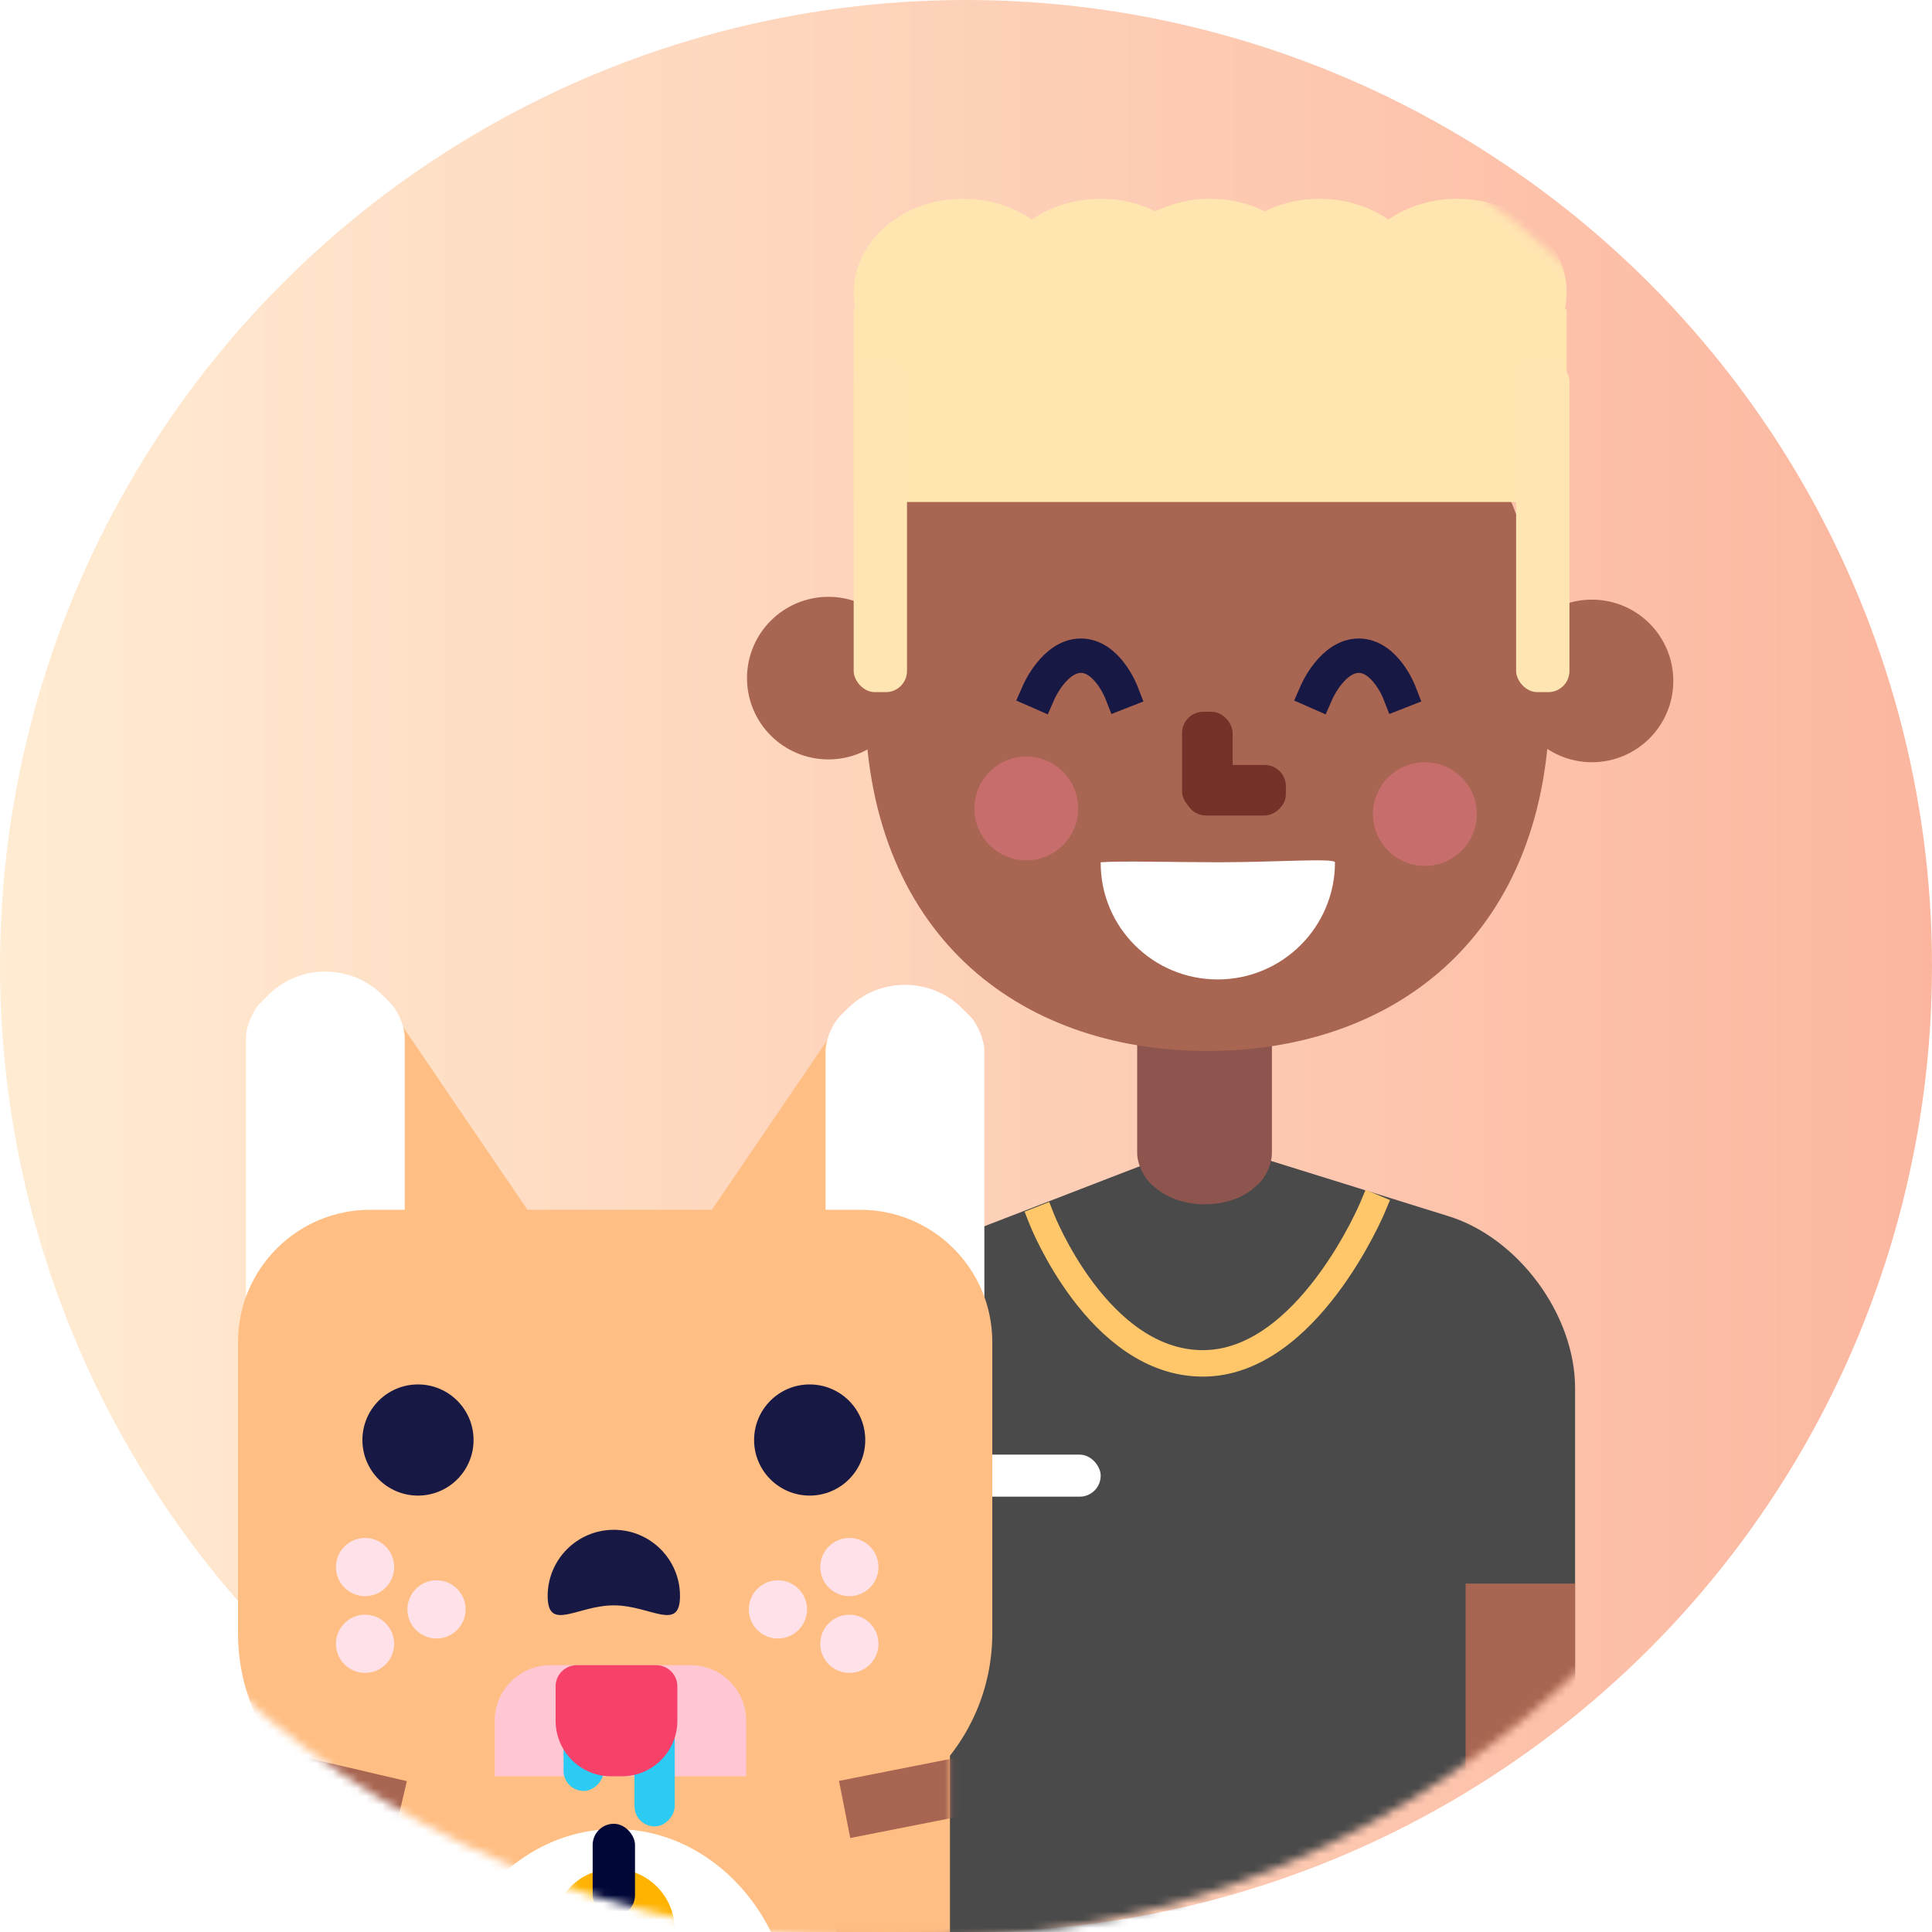 <?xml version="1.0" encoding="UTF-8"?>
<svg width="235px" height="235px" viewBox="0 0 235 235" version="1.1" xmlns="http://www.w3.org/2000/svg" xmlns:xlink="http://www.w3.org/1999/xlink">
    <!-- Generator: Sketch 42 (36781) - http://www.bohemiancoding.com/sketch -->
    <title>Kanye</title>
    <desc>Created with Sketch.</desc>
    <defs>
        <linearGradient x1="100%" y1="50%" x2="0%" y2="50%" id="linearGradient-1">
            <stop stop-color="#FCB69F" offset="0%"></stop>
            <stop stop-color="#FFECD2" offset="100%"></stop>
        </linearGradient>
        <circle id="path-2" cx="117.5" cy="117.5" r="117.5"></circle>
        <filter x="-50%" y="-50%" width="200%" height="200%" filterUnits="objectBoundingBox" id="filter-4">
            <feOffset dx="-7" dy="1" in="SourceAlpha" result="shadowOffsetOuter1"></feOffset>
            <feColorMatrix values="0 0 0 0 0   0 0 0 0 0   0 0 0 0 0  0 0 0 0.185 0" type="matrix" in="shadowOffsetOuter1" result="shadowMatrixOuter1"></feColorMatrix>
            <feMerge>
                <feMergeNode in="shadowMatrixOuter1"></feMergeNode>
                <feMergeNode in="SourceGraphic"></feMergeNode>
            </feMerge>
        </filter>
        <filter x="-50%" y="-50%" width="200%" height="200%" filterUnits="objectBoundingBox" id="filter-5">
            <feOffset dx="-10" dy="1" in="SourceAlpha" result="shadowOffsetOuter1"></feOffset>
            <feColorMatrix values="0 0 0 0 0   0 0 0 0 0   0 0 0 0 0  0 0 0 0.18 0" type="matrix" in="shadowOffsetOuter1" result="shadowMatrixOuter1"></feColorMatrix>
            <feMerge>
                <feMergeNode in="shadowMatrixOuter1"></feMergeNode>
                <feMergeNode in="SourceGraphic"></feMergeNode>
            </feMerge>
        </filter>
        <path d="M0,8.054 C0,3.606 3.607,0 8.039,0 L74.05,0 C78.49,0 82.089,3.599 82.089,8.054 L82.089,48.612 C82.089,50.033 80.929,51.185 79.52,51.185 L2.26,51.185 C1.012,51.185 0,50.185 0,48.936 L0,8.054 Z" id="path-6"></path>
    </defs>
    <g id="Page-1" stroke="none" stroke-width="1" fill="none" fill-rule="evenodd">
        <g id="Landing" transform="translate(-70, -102)">
            <g transform="translate(70, 102)" id="Kanye">
                <g>
                    <mask id="mask-3" fill="white">
                        <use xlink:href="#path-2"></use>
                    </mask>
                    <use id="Mask" fill="url(#linearGradient-1)" xlink:href="#path-2"></use>
                    <g filter="url(#filter-4)" mask="url(#mask-3)">
                        <g transform="translate(97.863, 23.178)">
                            <g id="Body" transform="translate(10.926, 114.567)">
                                <path d="M0,33.44 C0,24.548 6.722,14.743 15.013,11.541 L44.898,0 L74.423,9.194 C82.913,11.837 89.796,21.197 89.796,30.078 L89.796,104.023 L0,104.023 L0,33.44 Z" id="body" fill="#4A4A4A"></path>
                                <rect id="tshirt-tag" fill="#FFFFFF" x="15.023" y="38.189" width="17.071" height="5.115" rx="2.557"></rect>
                                <g id="Arms" transform="translate(0, 53.874)" fill="#A86551">
                                    <rect id="Arm-" x="0" y="0" width="13.316" height="50.123"></rect>
                                    <rect id="Arm" x="76.48" y="0" width="13.316" height="50.123"></rect>
                                </g>
                                <g id="Chain" transform="translate(24.924, 7.842)" stroke="#FFC76A" stroke-width="3.219" stroke-linecap="square">
                                    <path d="M-1.82989088e-14,19.249 C-1.82989088e-14,19.249 7.924,0.247 20.649,0.247 C33.375,0.247 40.253,17.791 40.253,17.791" id="Line" transform="translate(20.127, 9.748) scale(-1, -1) translate(-20.127, -9.748) "></path>
                                </g>
                            </g>
                            <g id="Head" transform="translate(0, 0)">
                                <path d="M47.458,99.07 C47.458,97.648 48.611,96.495 50.037,96.495 L61.268,96.495 C62.692,96.495 63.847,97.655 63.847,99.07 L63.847,116.083 C63.847,117.505 62.955,119.379 61.779,120.195 C61.779,120.195 59.822,122.307 55.653,122.307 C51.628,122.307 49.541,120.174 49.541,120.174 C48.391,119.337 47.458,117.498 47.458,116.083 L47.458,99.07 Z" id="neck" fill="#8E554E"></path>
                                <path d="M55.994,103.656 C78.999,103.656 97.648,89.368 97.648,60.771 C97.648,32.173 78.999,8.991 55.994,8.991 C32.989,8.991 14.34,32.173 14.34,60.771 C14.34,89.368 32.989,103.656 55.994,103.656 Z" id="head" fill="#A86551"></path>
                                <g id="Ears" transform="translate(0, 48.418)" fill="#A86551">
                                    <ellipse id="ear" cx="9.901" cy="9.888" rx="9.901" ry="9.888"></ellipse>
                                    <ellipse id="ear" cx="102.77" cy="10.229" rx="9.901" ry="9.888"></ellipse>
                                </g>
                                <path d="M57.246,94.957 C65.129,94.957 71.519,88.576 71.519,80.703 C71.357,80.177 64.349,80.703 57.382,80.703 C51.994,80.703 45.49,80.517 43.02,80.703 C42.973,88.576 49.364,94.957 57.246,94.957 Z" id="Smile" fill="#FFFFFF"></path>
                                <g id="Cheeks" transform="translate(27.656, 67.853)" fill="#C76D6C">
                                    <ellipse id="Oval-5" cx="6.316" cy="6.308" rx="6.316" ry="6.308"></ellipse>
                                    <ellipse id="Oval-5" cx="54.799" cy="6.99" rx="6.316" ry="6.308"></ellipse>
                                </g>
                                <g id="Nose" transform="translate(52.921, 62.398)" fill="#753028">
                                    <rect id="Rectangle-4" x="0" y="0" width="6.146" height="12.275" rx="2.575"></rect>
                                    <rect id="Rectangle-4" transform="translate(6.487, 9.547) rotate(-270) translate(-6.487, -9.547) " x="3.414" y="3.41" width="6.146" height="12.275" rx="2.575"></rect>
                                </g>
                                <g id="Eyes" transform="translate(35.509, 55.578)" stroke="#181845" stroke-width="4.185" stroke-linecap="square">
                                    <path d="M0,4.381 C0,4.381 1.926,1.70227706e-15 5.104,0 C8.282,-1.45909462e-15 9.999,4.381 9.999,4.381" id="Line"></path>
                                    <path d="M33.801,4.381 C33.801,4.381 35.728,1.70227706e-15 38.905,0 C42.083,-1.45909462e-15 43.801,4.381 43.801,4.381" id="Line-Copy"></path>
                                </g>
                                <g id="Hair" transform="translate(12.974, 0)">
                                    <path d="M86.51,13.463 L86.723,13.463 L86.723,36.884 L0,36.884 L0,13.463 L0.213,13.463 C0.073,12.799 0,12.116 0,11.417 C0,5.112 5.962,0 13.316,0 C16.484,0 19.395,0.949 21.681,2.534 C23.967,0.949 26.877,0 30.046,0 C32.471,0 34.745,0.556 36.704,1.527 C38.662,0.556 40.936,0 43.361,0 C45.787,0 48.061,0.556 50.019,1.527 C51.978,0.556 54.252,0 56.677,0 C59.846,0 62.756,0.949 65.042,2.534 C67.328,0.949 70.238,0 73.407,0 C80.761,0 86.723,5.112 86.723,11.417 C86.723,12.116 86.65,12.799 86.51,13.463 Z" id="Combined-Shape" fill="#FFE6B1"></path>
                                    <rect id="Rectangle-2" fill="#FFE5B1" x="0" y="19.611" width="6.487" height="40.4" rx="2.575"></rect>
                                    <rect id="Rectangle-2" fill="#FFE5B1" x="80.577" y="19.611" width="6.487" height="40.4" rx="2.575"></rect>
                                </g>
                            </g>
                        </g>
                    </g>
                    <g id="Dog---Chracter" filter="url(#filter-5)" mask="url(#mask-3)">
                        <g transform="translate(38.952, 117.178)" id="Dog">
                            <g>
                                <g id="Right-Ear" transform="translate(70.822, 33.158) scale(-1, 1) translate(-70.822, -33.158) translate(50.863, 1.61)">
                                    <polygon id="Triangle" fill="#FFBE83" points="18.832 6.336 39.722 37.024 0.322 43.357"></polygon>
                                    <path d="M0,8.101 C0,6.68 0.823,4.718 1.839,3.72 L2.767,2.807 C6.573,-0.933 12.74,-0.935 16.548,2.807 L17.476,3.72 C18.492,4.718 19.315,6.672 19.315,8.101 L19.315,60.256 C19.315,61.677 18.165,62.829 16.73,62.829 L2.585,62.829 C1.157,62.829 0,61.684 0,60.256 L0,8.101 Z" id="Rectangle-3" fill="#FFFFFF"></path>
                                </g>
                                <g id="Left-Ear" transform="translate(0.966, 0)">
                                    <polygon id="Triangle" fill="#FFBE83" points="18.832 6.336 39.722 37.024 0.322 43.357"></polygon>
                                    <path d="M0,8.101 C0,6.68 0.823,4.718 1.839,3.72 L2.767,2.807 C6.573,-0.933 12.74,-0.935 16.548,2.807 L17.476,3.72 C18.492,4.718 19.315,6.672 19.315,8.101 L19.315,60.256 C19.315,61.677 18.165,62.829 16.73,62.829 L2.585,62.829 C1.157,62.829 0,61.684 0,60.256 L0,8.101 Z" id="Rectangle-3" fill="#FFFFFF"></path>
                                </g>
                                <path d="M0,45.062 C0,36.176 7.199,28.973 16.086,28.973 L75.661,28.973 C84.545,28.973 91.747,36.175 91.747,45.062 L91.747,80.479 C91.747,93.813 80.93,104.623 67.611,104.623 L24.135,104.623 C10.806,104.623 0,93.804 0,80.479 L0,45.062 Z" id="head" fill="#FFBE83"></path>
                                <g id="Collar" transform="translate(4.507, 85.308)">
                                    <mask id="mask-7" fill="white">
                                        <use xlink:href="#path-6"></use>
                                    </mask>
                                    <use id="Mask" fill="#FFBE83" xlink:href="#path-6"></use>
                                    <ellipse id="Stomach" fill="#FFFFFF" mask="url(#mask-7)" cx="41.366" cy="43.459" rx="21.729" ry="24.466"></ellipse>
                                    <g mask="url(#mask-7)" stroke-linecap="square" stroke="#A86551" id="Line" stroke-width="7.082">
                                        <g transform="translate(-32.514, 5.473)">
                                            <path></path>
                                            <path d="M0.071,10.334 L44.286,-8.8817842e-16" transform="translate(22.179, 5.167) scale(-1, 1) translate(-22.179, -5.167) "></path>
                                            <path d="M105.267,10.449 L156.565,0.322"></path>
                                        </g>
                                    </g>
                                </g>
                                <g id="medal" transform="translate(38.308, 103.658)">
                                    <circle id="Oval" fill="#FFB200" cx="7.404" cy="12.877" r="7.404"></circle>
                                    <rect id="Rectangle-2" fill="#010737" x="4.829" y="0" width="5.151" height="11.267" rx="2.575"></rect>
                                </g>
                                <g id="mouth" transform="translate(31.226, 84.342)">
                                    <path d="M0,6.785 C0,3.051 3.03,0.025 6.768,0.025 L23.814,0.025 C27.552,0.025 30.582,3.059 30.582,6.785 L30.582,13.545 L0,13.545 L0,6.785 Z" id="Rectangle-6" fill="#FFC7D3"></path>
                                    <g id="Spit" transform="translate(15.13, 10.14) scale(-1, 1) translate(-15.13, -10.14) translate(8.37, 0.644)" fill="#2CCBF3">
                                        <rect id="Rectangle-5" x="0" y="3.741" width="4.89" height="15.252" rx="2.445"></rect>
                                        <rect id="Rectangle-5" x="8.63" y="3.741" width="4.89" height="10.935" rx="2.445"></rect>
                                        <path d="M4.315,13.069 C1.79,12.089 0,9.635 0,6.763 C0,3.028 3.027,-1.59872116e-14 6.76,-1.59872116e-14 C10.494,-1.59872116e-14 13.521,3.028 13.521,6.763 C13.521,9.635 11.73,12.089 9.205,13.069 L9.205,10.508 C9.205,9.155 8.111,8.058 6.76,8.058 C5.4,8.058 4.315,9.155 4.315,10.508 L4.315,13.069 Z" id="Combined-Shape"></path>
                                    </g>
                                    <path d="M7.404,2.6 C7.404,1.178 8.566,0.025 9.984,0.025 L19.633,0.025 C21.057,0.025 22.212,1.177 22.212,2.6 L22.212,6.785 C22.212,10.519 19.18,13.545 15.458,13.545 L14.158,13.545 C10.428,13.545 7.404,10.511 7.404,6.785 L7.404,2.6 Z" id="tongue" fill="#F74169"></path>
                                </g>
                                <g id="forehead" transform="translate(13.199, 32.514)"></g>
                                <g id="eyes" transform="translate(15.13, 50.219)" fill="#181845">
                                    <circle id="eye" cx="54.404" cy="6.76" r="6.76"></circle>
                                    <circle id="eye" cx="6.76" cy="6.76" r="6.76"></circle>
                                </g>
                                <path d="M45.712,78.27 C50.157,78.27 53.76,74.667 53.76,70.222 C53.76,65.777 50.157,69.08 45.712,69.08 C41.268,69.08 37.664,65.777 37.664,70.222 C37.664,74.667 41.268,78.27 45.712,78.27 Z" id="nose" fill="#181845" transform="translate(45.712, 73.085) scale(1, -1) translate(-45.712, -73.085) "></path>
                                <g id="right-cheek" transform="translate(70.017, 77.099) scale(-1, 1) translate(-70.017, -77.099) translate(62.13, 68.89)" fill="#FFE2E9">
                                    <circle id="Oval-4" cx="12.233" cy="8.692" r="3.541"></circle>
                                    <circle id="Oval-4-Copy" cx="3.541" cy="3.541" r="3.541"></circle>
                                    <circle id="Oval-4-Copy-2" cx="3.541" cy="12.877" r="3.541"></circle>
                                </g>
                                <g id="left-cheek" transform="translate(11.911, 68.89)" fill="#FFE2E9">
                                    <circle id="Oval-4" cx="12.233" cy="8.692" r="3.541"></circle>
                                    <circle id="Oval-4-Copy" cx="3.541" cy="3.541" r="3.541"></circle>
                                    <circle id="Oval-4-Copy-2" cx="3.541" cy="12.877" r="3.541"></circle>
                                </g>
                            </g>
                        </g>
                    </g>
                </g>
            </g>
        </g>
    </g>
</svg>